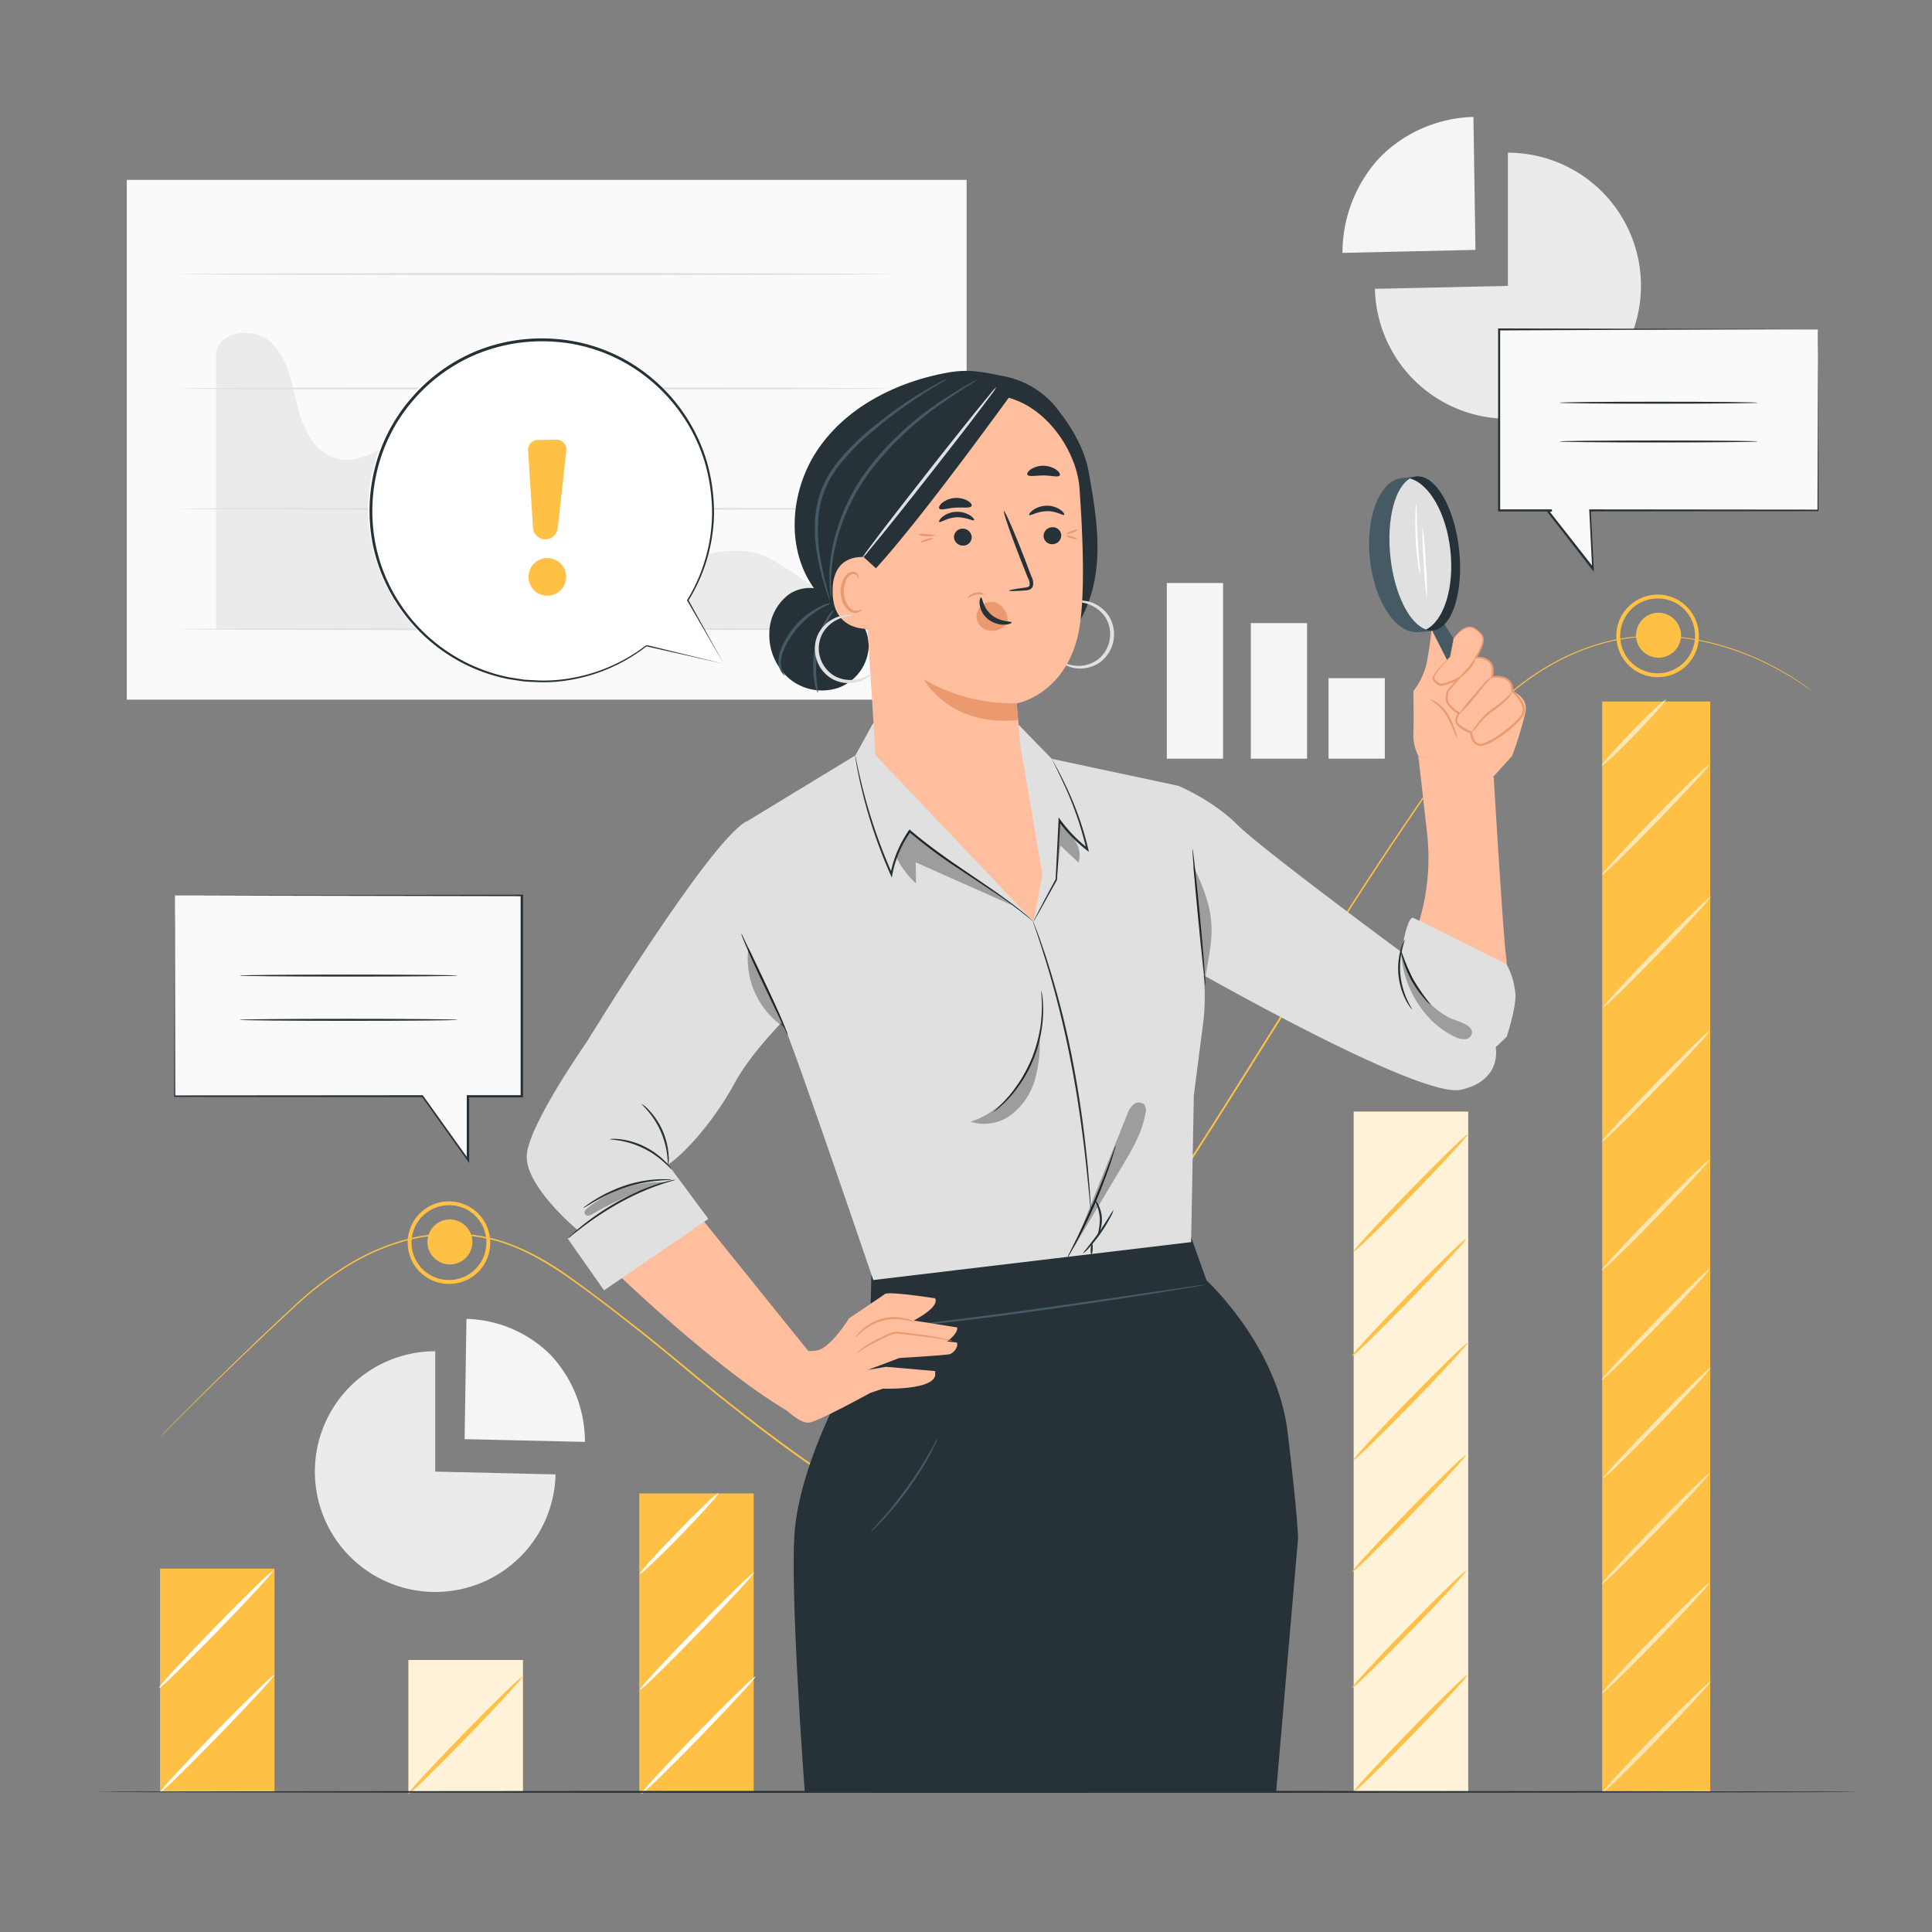 <svg xmlns="http://www.w3.org/2000/svg" viewBox="0 0 500 500"><rect x="0" y="0" width="500" height="500" fill="#808080" stroke="none"/><g id="freepik--background-complete--inject-64"><rect x="32.81" y="46.55" width="217.35" height="134.52" style="fill:#fafafa"></rect><path d="M197.69,143.81c-15.07-5.71-32.41,10.09-47.18,3.64C141.91,143.7,138,134,133.8,125.6s-11.47-17.22-20.8-16.25-17,11.88-26.11,9.25c-5.72-1.65-8.59-8-10-13.79s-2.43-12.19-6.8-16.25-13.47-3-14.16,3v71.32h170S202.9,145.79,197.69,143.81Z" style="fill:#ebebeb"></path><path d="M230.42,162.83c0,.15-41.2.28-92,.28s-92-.13-92-.28,41.19-.28,92-.28S230.42,162.68,230.42,162.83Z" style="fill:#e0e0e0"></path><path d="M230.42,131.68c0,.15-41.2.28-92,.28s-92-.13-92-.28,41.19-.28,92-.28S230.42,131.53,230.42,131.68Z" style="fill:#e0e0e0"></path><path d="M230.42,100.53c0,.15-41.2.28-92,.28s-92-.13-92-.28,41.19-.28,92-.28S230.42,100.38,230.42,100.53Z" style="fill:#e0e0e0"></path><path d="M230.42,70.93c0,.15-41.2.27-92,.27s-92-.12-92-.27,41.19-.28,92-.28S230.42,70.77,230.42,70.93Z" style="fill:#e0e0e0"></path><path d="M390.24,74V39.52a34.43,34.43,0,1,1-34.41,35.23Z" style="fill:#ebebeb"></path><path d="M381.85,64.67l-34.42.78a36.33,36.33,0,0,1,9.75-24.79,35.39,35.39,0,0,1,24.14-10.4Z" style="fill:#f5f5f5"></path><path d="M112.64,380.85V349.7a31.15,31.15,0,1,0,31.14,31.87Z" style="fill:#ebebeb"></path><path d="M120.24,372.45l31.14.71a32.84,32.84,0,0,0-8.82-22.43,32,32,0,0,0-21.84-9.41Z" style="fill:#f5f5f5"></path><rect x="301.97" y="150.88" width="14.56" height="45.47" style="fill:#f5f5f5"></rect><rect x="323.71" y="161.26" width="14.56" height="35.09" style="fill:#f5f5f5"></rect><rect x="343.83" y="175.51" width="14.56" height="20.84" style="fill:#f5f5f5"></rect></g><g id="freepik--Chart--inject-64"><rect x="41.43" y="405.96" width="29.61" height="57.77" style="fill:#FEC146"></rect><rect x="105.71" y="429.6" width="29.61" height="34.14" style="fill:#FEC146"></rect><g style="opacity:0.79"><rect x="105.71" y="429.6" width="29.61" height="34.14" style="fill:#fff"></rect></g><polygon points="195.05 463.74 165.44 463.94 165.44 386.49 195.05 386.49 195.05 463.74" style="fill:#FEC146"></polygon><rect x="227.97" y="422.95" width="29.61" height="40.79" style="fill:#FEC146"></rect><g style="opacity:0.79"><rect x="227.97" y="422.95" width="29.61" height="40.79" style="fill:#fff"></rect></g><rect x="289.45" y="386.48" width="29.61" height="77.25" style="fill:#FEC146"></rect><rect x="350.35" y="287.7" width="29.61" height="176.04" style="fill:#FEC146"></rect><g style="opacity:0.79"><rect x="350.35" y="287.7" width="29.61" height="176.04" style="fill:#fff"></rect></g><path d="M71,433.47c.23.23-6.18,7.21-14.32,15.57s-14.93,15-15.16,14.72,6.18-7.21,14.32-15.58S70.8,433.23,71,433.47Z" style="fill:#fff"></path><path d="M135.12,434c.23.24-6.18,7.22-14.32,15.58s-14.94,15-15.17,14.72,6.18-7.21,14.33-15.58S134.89,433.74,135.12,434Z" style="fill:#FEC146"></path><path d="M257.52,433.44c.23.24-6.18,7.21-14.32,15.58S228.26,464,228,463.74s6.18-7.22,14.33-15.58S257.29,433.2,257.52,433.44Z" style="fill:#FEC146"></path><path d="M70.63,406.56c.23.23-6.18,7.21-14.32,15.57s-14.93,15-15.16,14.72,6.18-7.21,14.32-15.58S70.4,406.32,70.63,406.56Z" style="fill:#fff"></path><path d="M195.5,433.9c.23.24-6.18,7.22-14.32,15.58s-14.94,15-15.17,14.72,6.18-7.21,14.33-15.58S195.27,433.67,195.5,433.9Z" style="fill:#fff"></path><path d="M195.1,407c.23.24-6.18,7.22-14.32,15.58s-14.94,15-15.17,14.72,6.18-7.21,14.33-15.58S194.87,406.76,195.1,407Z" style="fill:#fff"></path><path d="M185.87,386.48c.24.24-4.11,5.09-9.71,10.84s-10.32,10.22-10.55,10,4.12-5.09,9.72-10.84S185.64,386.25,185.87,386.48Z" style="fill:#fff"></path><path d="M379.8,433.44c.23.24-6.19,7.21-14.33,15.58s-14.93,15-15.16,14.72,6.18-7.22,14.33-15.58S379.57,433.2,379.8,433.44Z" style="fill:#FEC146"></path><path d="M379.4,406.53c.23.24-6.18,7.21-14.33,15.58s-14.93,14.95-15.16,14.72,6.18-7.22,14.33-15.58S379.17,406.29,379.4,406.53Z" style="fill:#FEC146"></path><path d="M379.4,376.54c.23.24-6.18,7.21-14.33,15.58s-14.93,14.95-15.16,14.72,6.18-7.21,14.33-15.58S379.17,376.3,379.4,376.54Z" style="fill:#FEC146"></path><path d="M319.78,433.44c.23.24-6.18,7.21-14.32,15.58s-14.94,15-15.17,14.72,6.18-7.22,14.33-15.58S319.55,433.2,319.78,433.44Z" style="fill:#fff"></path><path d="M319.38,406.53c.23.24-6.18,7.21-14.32,15.58s-14.94,14.95-15.17,14.72,6.18-7.22,14.33-15.58S319.15,406.29,319.38,406.53Z" style="fill:#fff"></path><path d="M310,386.22c.23.24-4.08,5-9.62,10.74s-10.22,10.11-10.45,9.88,4.08-5,9.62-10.74S309.72,386,310,386.22Z" style="fill:#fff"></path><path d="M379.8,347.54c.23.24-6.19,7.21-14.33,15.58s-14.93,14.95-15.16,14.71,6.18-7.21,14.33-15.57S379.57,347.3,379.8,347.54Z" style="fill:#FEC146"></path><path d="M379.8,293.61c.23.24-6.19,7.21-14.33,15.58s-14.93,14.95-15.16,14.71,6.18-7.21,14.33-15.57S379.57,293.37,379.8,293.61Z" style="fill:#FEC146"></path><path d="M379.4,320.63c.23.24-6.18,7.21-14.33,15.58s-14.93,15-15.16,14.71,6.18-7.21,14.33-15.57S379.17,320.39,379.4,320.63Z" style="fill:#FEC146"></path><rect x="414.64" y="181.55" width="27.98" height="282.19" style="fill:#FEC146"></rect><g style="opacity:0.6"><path d="M442.75,435.11c.22.22-5.84,6.81-13.53,14.72S415.11,464,414.89,463.74s5.84-6.82,13.53-14.72S442.53,434.88,442.75,435.11Z" style="fill:#fff"></path></g><g style="opacity:0.6"><path d="M442.37,409.68c.22.22-5.84,6.81-13.53,14.72s-14.11,14.13-14.33,13.91,5.84-6.82,13.54-14.72S442.16,409.45,442.37,409.68Z" style="fill:#fff"></path></g><g style="opacity:0.6"><path d="M442.37,381.34c.22.23-5.84,6.82-13.53,14.72S414.73,410.19,414.51,410s5.84-6.82,13.54-14.72S442.16,381.12,442.37,381.34Z" style="fill:#fff"></path></g><g style="opacity:0.6"><path d="M442.75,353.93c.22.23-5.84,6.82-13.53,14.72s-14.11,14.14-14.33,13.91,5.84-6.81,13.53-14.72S442.53,353.71,442.75,353.93Z" style="fill:#fff"></path></g><g style="opacity:0.6"><path d="M442.37,328.5c.22.23-5.84,6.82-13.53,14.72s-14.11,14.14-14.33,13.91,5.84-6.81,13.54-14.72S442.16,328.28,442.37,328.5Z" style="fill:#fff"></path></g><g style="opacity:0.6"><path d="M442.37,300.17c.22.22-5.84,6.81-13.53,14.72s-14.11,14.13-14.33,13.9,5.84-6.81,13.54-14.72S442.16,299.94,442.37,300.17Z" style="fill:#fff"></path></g><g style="opacity:0.6"><path d="M442.37,266.9c.22.22-5.84,6.81-13.53,14.72s-14.11,14.13-14.33,13.91,5.84-6.82,13.54-14.72S442.16,266.68,442.37,266.9Z" style="fill:#fff"></path></g><g style="opacity:0.6"><path d="M442.75,232.07c.22.23-5.84,6.82-13.53,14.72s-14.11,14.14-14.33,13.91,5.84-6.81,13.53-14.72S442.53,231.85,442.75,232.07Z" style="fill:#fff"></path></g><g style="opacity:0.6"><path d="M442.38,197.87c.21.22-5.85,6.81-13.54,14.72s-14.11,14.13-14.33,13.91,5.84-6.82,13.54-14.72S442.16,197.64,442.38,197.87Z" style="fill:#fff"></path></g><g style="opacity:0.6"><path d="M431.17,181c.22.22-3.33,4.24-7.93,9s-8.51,8.38-8.73,8.16,3.34-4.24,7.94-9S431,180.81,431.17,181Z" style="fill:#fff"></path></g><path d="M469.33,179.12l-1.25-.87-1.52-1.07-2.16-1.4a75.25,75.25,0,0,0-15.31-7.4,67.66,67.66,0,0,0-11.93-3,55.66,55.66,0,0,0-14.58-.33c-10.44,1.12-21.9,6.05-31.89,14.73A96.63,96.63,0,0,0,376.62,195c-4.25,5.84-8.48,12.06-12.86,18.5-8.74,12.9-17.71,26.92-27,41.75s-19,30.48-29.32,46.5c-5.19,8-10.52,16.1-16.09,24.22-2.79,4.05-5.43,8.24-8.14,12.44s-5.45,8.4-8.28,12.59a250,250,0,0,1-18,24,86.3,86.3,0,0,1-10.42,10.35,34.51,34.51,0,0,1-6,4.09,15.66,15.66,0,0,1-6.94,2,18.71,18.71,0,0,1-6.89-2c-2.17-1-4.23-2.13-6.26-3.3-4-2.37-7.91-4.95-11.68-7.57-7.52-5.27-14.64-10.74-21.49-16.21q-5.15-4.1-10.06-8.2c-3.27-2.74-6.52-5.42-9.75-8-6.48-5.19-12.84-10.14-19.17-14.66s-12.85-8.39-19.81-10.35a45,45,0,0,0-20.51-.73,56.59,56.59,0,0,0-17.41,6.95,84.87,84.87,0,0,0-13.42,10.09c-7.76,7.12-14.3,13.39-19.61,18.55s-9.38,9.24-12.13,12l-3.13,3.15-1.07,1.07s.34-.39,1-1.11,1.74-1.79,3.09-3.18c2.73-2.79,6.78-6.88,12.07-12.07s11.81-11.49,19.55-18.63a85.57,85.57,0,0,1,13.45-10.16,57,57,0,0,1,17.51-7,45.34,45.34,0,0,1,20.69.7c7,2,13.66,5.8,19.95,10.38s12.72,9.48,19.2,14.66c3.24,2.59,6.5,5.27,9.77,8s6.63,5.46,10.06,8.19c6.85,5.45,14,10.92,21.48,16.17,3.76,2.61,7.61,5.19,11.65,7.54,2,1.17,4.07,2.31,6.21,3.28a18.38,18.38,0,0,0,6.68,1.94,15.22,15.22,0,0,0,6.7-2,35.1,35.1,0,0,0,5.94-4,85.94,85.94,0,0,0,10.35-10.29,254,254,0,0,0,18-23.91c2.83-4.18,5.57-8.39,8.27-12.59s5.35-8.38,8.15-12.44c5.57-8.12,10.9-16.22,16.09-24.21,10.34-16,20-31.65,29.34-46.48s18.33-28.84,27.08-41.73c4.39-6.44,8.63-12.65,12.9-18.5a96.43,96.43,0,0,1,14.15-15.24c10.05-8.7,21.6-13.64,32.1-14.74a55.23,55.23,0,0,1,14.65.38,66.24,66.24,0,0,1,11.95,3,73.77,73.77,0,0,1,15.31,7.5l2.15,1.42,1.5,1.1C468.92,178.8,469.33,179.12,469.33,179.12Z" style="fill:#FEC146"></path><path d="M122.26,321.59a5.82,5.82,0,1,1-5.82-6A5.9,5.9,0,0,1,122.26,321.59Z" style="fill:#FEC146"></path><path d="M116.44,332.27a10.68,10.68,0,1,1,10.43-10.68A10.57,10.57,0,0,1,116.44,332.27Zm0-20.36a9.68,9.68,0,1,0,9.43,9.68A9.57,9.57,0,0,0,116.44,311.91Z" style="fill:#FEC146"></path><path d="M435.05,164.57a5.82,5.82,0,1,1-5.82-6A5.89,5.89,0,0,1,435.05,164.57Z" style="fill:#FEC146"></path><path d="M429.23,175.24a10.68,10.68,0,1,1,10.44-10.67A10.57,10.57,0,0,1,429.23,175.24Zm0-20.35a9.68,9.68,0,1,0,9.44,9.68A9.57,9.57,0,0,0,429.23,154.89Z" style="fill:#FEC146"></path></g><g id="freepik--speech-bubbles--inject-64"><polygon points="45.28 231.73 45.28 283.69 109.41 283.69 121.19 300.2 121.19 283.69 135.13 283.69 135.13 231.73 45.28 231.73" style="fill:#fafafa"></polygon><path d="M45.28,231.73h.41l1.24,0,4.86,0,18.41-.06,64.93-.12h.23v.24c0,15.92,0,33.47,0,52V284h-14.2l.26-.26V301l-.47-.66L109.2,283.84l.21.1-64.13-.06h-.2v-.19c.05-16,.08-29,.11-38.05,0-4.48,0-8,.05-10.33,0-1.17,0-2.06,0-2.68s0-.9,0-.9,0,.33,0,.94,0,1.53,0,2.71c0,2.39,0,5.88,0,10.38,0,9,.06,21.94.1,37.93l-.19-.2,64.13-.05h.12l.08.1,11.79,16.51-.47.15V283.43h14.2l-.26.26c0-18.49,0-36,0-52l.24.24-64.78-.12-18.46-.06-4.9,0-1.27,0Z" style="fill:#263238"></path><path d="M118.48,252.48c0,.14-12.66.26-28.28.26s-28.28-.12-28.28-.26,12.66-.26,28.28-.26S118.48,252.33,118.48,252.48Z" style="fill:#263238"></path><path d="M118.48,263.93c0,.14-12.66.26-28.28.26s-28.28-.12-28.28-.26,12.66-.26,28.28-.26S118.48,263.79,118.48,263.93Z" style="fill:#263238"></path><polygon points="470.48 85.28 387.99 85.28 387.99 132.08 401.63 132.08 400.61 132.27 412.29 147.16 411.53 132.08 470.48 132.08 470.48 85.28" style="fill:#fafafa"></polygon><path d="M470.48,85.27s0,.27,0,.81,0,1.37,0,2.42c0,2.15,0,5.28.05,9.31,0,8.13.06,19.85.1,34.27v.2h-.19l-59,.06.25-.27c.24,4.78.5,9.88.77,15.08l0,.81-.5-.64L400.4,132.43l-.26-.34.42-.08,1-.18.05.51h-13.9v-.26c0-16.66,0-32.46,0-46.81V85H388l59.62.12,16.89.06,4.46,0h1.52l-.41,0h-1.16l-4.51,0-16.95.06L388,85.51l.24-.24c0,14.35,0,30.15,0,46.81l-.26-.26h13.64l.05.52-1,.19.16-.42c4,5.1,7.94,10.12,11.68,14.89l-.46.17c-.26-5.19-.51-10.29-.75-15.07l0-.27h.27l59,.06-.2.19c.05-14.37.08-26.05.11-34.15,0-4.05,0-7.2.05-9.36,0-1.06,0-1.88,0-2.45S470.48,85.27,470.48,85.27Z" style="fill:#263238"></path><path d="M403.52,104.22c0-.14,11.51-.26,25.71-.26s25.72.12,25.72.26-11.51.26-25.72.26S403.52,104.37,403.52,104.22Z" style="fill:#263238"></path><path d="M403.52,114.25c0-.14,11.51-.26,25.71-.26s25.72.12,25.72.26-11.51.26-25.72.26S403.52,114.4,403.52,114.25Z" style="fill:#263238"></path><path d="M177.93,155.29a44.64,44.64,0,1,0-10.62,11.83l20,4.72h0Z" style="fill:#fff"></path><path d="M167.61,167l-.41,0a44.08,44.08,0,0,1-21.11,8.76,39.54,39.54,0,0,1-6.94.33c-1.19-.08-2.4-.11-3.63-.21l-3.69-.58a44.17,44.17,0,0,1-27.29-17.61,43.44,43.44,0,0,1-7.36-16.88,44.63,44.63,0,0,1,.53-19.42,43.13,43.13,0,0,1,9.36-17.95,44,44,0,0,1,16.82-12,44.61,44.61,0,0,1,19.56-3,43,43,0,0,1,18,5.28,44.44,44.44,0,0,1,20.83,25.5,47.58,47.58,0,0,1,2,14.24,43.85,43.85,0,0,1-6.43,21.81l-.05.09.05.09,9.54,16.46-9.19-16.55a44.06,44.06,0,0,0,6.58-21.89A47.82,47.82,0,0,0,182.79,119a45,45,0,0,0-21-25.91,43.78,43.78,0,0,0-18.25-5.39,45.19,45.19,0,0,0-19.88,3,44.58,44.58,0,0,0-17.09,12.2A43.8,43.8,0,0,0,97,121.17a45.32,45.32,0,0,0-.52,19.74A44.19,44.19,0,0,0,104,158a44.68,44.68,0,0,0,27.72,17.78l3.75.56c1.23.11,2.46.14,3.67.2a39.45,39.45,0,0,0,7-.36,44.16,44.16,0,0,0,21.17-8.91l20,4.53Z" style="fill:#263238"></path><path d="M136.67,116.58l1.26,20a3.25,3.25,0,0,0,3,3h0a3.25,3.25,0,0,0,3.41-2.88l2.22-20.09a2.54,2.54,0,0,0-2.56-2.82l-4.88.07A2.54,2.54,0,0,0,136.67,116.58Z" style="fill:#FEC146"></path><path d="M146.27,150.84a4.87,4.87,0,1,1-3.09-6.17A4.86,4.86,0,0,1,146.27,150.84Z" style="fill:#FEC146"></path></g><g id="freepik--Character--inject-64"><path d="M308.24,320.14l4,11.2s18.31,16.81,21,39.32,2.7,27.42,2.7,27.42l-5.67,65.66h-122s-4-53.08-2.55-68.09,10.22-32,10.22-32l9.3-22.51.28-11.33Z" style="fill:#263238"></path><path d="M312,332.49a7.41,7.41,0,0,1-.86.18l-2.47.44-9.09,1.49c-7.69,1.23-18.31,2.86-30.07,4.51s-22.44,3-30.19,3.73c-3.87.4-7,.66-9.18.81l-2.5.16a5.2,5.2,0,0,1-.87,0,5.08,5.08,0,0,1,.86-.13l2.49-.25c2.17-.22,5.3-.53,9.16-1,7.74-.86,18.4-2.24,30.16-3.88s22.38-3.22,30.08-4.35l9.12-1.33,2.48-.34A5.16,5.16,0,0,1,312,332.49Z" style="fill:#455a64"></path><path d="M242.73,372.22a5.56,5.56,0,0,1-.45,1.09c-.31.7-.81,1.68-1.45,2.88a82.05,82.05,0,0,1-5.64,9,85,85,0,0,1-6.74,8.23c-.93,1-1.71,1.77-2.27,2.29a5.59,5.59,0,0,1-.89.78,4.7,4.7,0,0,1,.75-.92l2.13-2.4c1.79-2,4.18-4.93,6.6-8.29s4.38-6.55,5.74-8.9l1.59-2.79A5.4,5.4,0,0,1,242.73,372.22Z" style="fill:#455a64"></path><path d="M386.57,201.14s2.5,42.06,3.25,46.82-3.25,10.77-3.25,10.77-9.26,1-15.52-10.52l-4-9a57.32,57.32,0,0,0,2.25-23.79c-1.5-13.52-2.25-19.78-2.25-19.78Z" style="fill:#ffbe9d"></path><path d="M375.34,142.51c1.09,10.15,1,18.93-4,20.73-.42.15-3.78.28-4.22.33-5.76.62-11.39-7.8-12.58-18.8s2.51-20.43,8.27-21.06c.54,0,3.61-.49,4.14-.4C372.06,124.23,374.26,132.54,375.34,142.51Z" style="fill:#455a64"></path><path d="M391.33,178.85s4.22,1.41,3.45,5.48a93.41,93.41,0,0,1-3.45,11.3l-5.25,5.81-19-5.81a11.69,11.69,0,0,1-1.3-5.69c.13-3.19,0-11.09,0-11.09a18.77,18.77,0,0,0,3.45-7.26c.64-3.29,1.1-7.12,1.23-8.29a.36.36,0,0,1,.42-.31,4.94,4.94,0,0,1,3.7,3.38c1,3.19.77,4.08.77,4.08Z" style="fill:#ffbe9d"></path><polygon points="376.19 165.29 373.47 160.94 370.61 163.14 375.91 173.61 377.35 169.22 376.19 165.29" style="fill:#455a64"></polygon><path d="M376.19,165.29s3-4.5,5.75-2.36,2.12,3.42,0,7.36c0,0,5.42-.75,4.14,5,0,0,5.38-1.06,5.25,3.56,0,0,4.43,3.67,2.52,6.44s-9.25,8.08-11.28,7.44-2.26-3.4-2.26-3.4-2.42-.85-3.16-2,.21-3,.21-3-2.13-1.84-2.66-2.35,0-3.18,0-3.18l2.87-3.3s-4.14,2.23-5.1,1.6-2-1.17-1.17-2.56a43.88,43.88,0,0,1,4-4.58Z" style="fill:#ffbe9d"></path><path d="M380.77,189.61a13.93,13.93,0,0,1,1.26-1.83,16.56,16.56,0,0,1,3.68-4,38.68,38.68,0,0,0,4.22-3.25,20.15,20.15,0,0,0,1.4-1.7,4.06,4.06,0,0,1-1.13,2,26.46,26.46,0,0,1-4.18,3.42,19.82,19.82,0,0,0-3.69,3.79A7.31,7.31,0,0,1,380.77,189.61Z" style="fill:#eb996e"></path><path d="M377.35,185.14a42,42,0,0,1,4.07-5.2c1.18-1.37,2.18-2.69,3.07-3.52a4,4,0,0,1,1.59-1.13c.05.06-.54.5-1.32,1.39s-1.75,2.21-2.95,3.6A40.58,40.58,0,0,1,377.35,185.14Z" style="fill:#eb996e"></path><path d="M377.57,175.5a20,20,0,0,1,2.31-2.63,30.76,30.76,0,0,0,2-2.82,5.21,5.21,0,0,1-1.59,3.16A8.6,8.6,0,0,1,377.57,175.5Z" style="fill:#eb996e"></path><path d="M369.93,181a3.85,3.85,0,0,1,1.77.73,10.19,10.19,0,0,1,3.17,3.37,19.12,19.12,0,0,1,1.8,4.24,6.35,6.35,0,0,1,.43,1.85,7,7,0,0,1-.77-1.73,28.69,28.69,0,0,0-1.91-4.09,11.82,11.82,0,0,0-2.93-3.34C370.57,181.3,369.89,181,369.93,181Z" style="fill:#eb996e"></path><ellipse cx="368.71" cy="143.26" rx="8.95" ry="20.04" transform="translate(-13.27 40.5) rotate(-6.18)" style="fill:#263238"></ellipse><path d="M369.06,162.92c4.6-2.3,7.35-10.77,6.3-20.46s-5.5-17.29-10.46-18.62c-3.9,2.22-6.12,10.63-5.07,20.33S364.8,161.51,369.06,162.92Z" style="fill:#e0e0e0"></path><path d="M369.27,155a87.3,87.3,0,0,1-.82-9.43,88.74,88.74,0,0,1-.31-9.46,82.82,82.82,0,0,1,.83,9.43A87,87,0,0,1,369.27,155Z" style="fill:#fff"></path><path d="M367.55,148.64A12,12,0,0,1,367,146c-.23-1.64-.47-3.9-.61-6.42s-.14-4.79-.09-6.44a12,12,0,0,1,.22-2.66,15.28,15.28,0,0,1,.15,2.66c0,1.65.1,3.91.24,6.42s.32,4.76.46,6.4A16.34,16.34,0,0,1,367.55,148.64Z" style="fill:#fff"></path><path d="M376.19,165.27a1.25,1.25,0,0,1,0,.32l-.14.91-.59,3.47v0l0,0c-.58.6-1.23,1.3-1.94,2.08a18.37,18.37,0,0,0-2.11,2.68,1.31,1.31,0,0,0-.17.81,1.24,1.24,0,0,0,.48.7,9,9,0,0,0,.82.57,1.23,1.23,0,0,0,.88.1,17,17,0,0,0,4.11-1.67l1-.5-.72.82-2.86,3.31.05-.07A4,4,0,0,0,375,182a8.9,8.9,0,0,0,2.68,2.31l.22.14-.15.22c-.61.86-1,2.17,0,2.88a11.6,11.6,0,0,0,3.12,1.77l-.35.23v-.08h0c.07.07-.16-.17.17.21.68-.39.19-.16.34-.22h0v.12l0,.25a3.86,3.86,0,0,0,.09.51,4.48,4.48,0,0,0,.35,1,2.52,2.52,0,0,0,.63.78,1.52,1.52,0,0,0,.84.4,5.08,5.08,0,0,0,2-.58,18.22,18.22,0,0,0,2-1.1,33.36,33.36,0,0,0,3.45-2.5,21.94,21.94,0,0,0,3-2.88,2.66,2.66,0,0,0,.69-1.71,4.19,4.19,0,0,0-.49-1.81,10.39,10.39,0,0,0-2.41-2.93l-.08-.08v-.12a3.86,3.86,0,0,0-.33-1.77,2.72,2.72,0,0,0-1.21-1.21,6,6,0,0,0-3.41-.36l-.31,0,.05-.32c.05-.34.12-.69.16-1a5.55,5.55,0,0,0,0-1,2.76,2.76,0,0,0-.71-1.73,4.12,4.12,0,0,0-3.35-1l-.36,0,.17-.31a30.23,30.23,0,0,0,1.51-3,4.11,4.11,0,0,0,.33-1.45,2.34,2.34,0,0,0-.39-1.3,5.93,5.93,0,0,0-1.87-1.72,2.51,2.51,0,0,0-2.06,0,6.79,6.79,0,0,0-2.4,1.8c-.24.25-.4.46-.52.6s-.17.21-.18.2a1.12,1.12,0,0,1,.14-.23,6.37,6.37,0,0,1,.48-.65,9.29,9.29,0,0,1,.9-.94,5.2,5.2,0,0,1,1.5-1,2.75,2.75,0,0,1,2.25,0l.55.34.51.41a5,5,0,0,1,1,1,2.56,2.56,0,0,1,.46,1.47,4.43,4.43,0,0,1-.33,1.58,28.68,28.68,0,0,1-1.5,3.06l-.19-.28a5.67,5.67,0,0,1,1.92.12,3.5,3.5,0,0,1,1.79,1,3.2,3.2,0,0,1,.84,2,6.6,6.6,0,0,1,0,1.09c0,.36-.11.72-.17,1.09l-.26-.27a6.36,6.36,0,0,1,3.71.38,3.22,3.22,0,0,1,1.43,1.42,4.31,4.31,0,0,1,.39,2l-.09-.2a10.74,10.74,0,0,1,2.54,3.08,4.32,4.32,0,0,1,.55,2,2.9,2.9,0,0,1-.21,1.09,4.31,4.31,0,0,1-.58.93,21.35,21.35,0,0,1-3,3,32.49,32.49,0,0,1-3.51,2.55,18.89,18.89,0,0,1-2,1.12,5.27,5.27,0,0,1-2.28.62A2.57,2.57,0,0,1,381,191.6a4.93,4.93,0,0,1-.4-1.09,5.48,5.48,0,0,1-.1-.56l0-.29v-.18h0c.15-.07-.33.17.34-.22.33.37.1.13.17.21V190l-.35-.14A12.37,12.37,0,0,1,377.4,188a2.35,2.35,0,0,1-.6-.81,1.92,1.92,0,0,1-.13-1,3.83,3.83,0,0,1,.71-1.74l.07.36a9.24,9.24,0,0,1-2.83-2.48,3.23,3.23,0,0,1-.44-1.82,5.76,5.76,0,0,1,.31-1.76v0l0,0,2.89-3.28.25.32a16.46,16.46,0,0,1-4.25,1.67,1.56,1.56,0,0,1-1.15-.16c-.28-.2-.57-.38-.84-.61a1.54,1.54,0,0,1-.59-.91,1.62,1.62,0,0,1,.21-1,18.69,18.69,0,0,1,2.2-2.71c.72-.78,1.39-1.46,2-2l0,0c.3-1.47.53-2.63.7-3.46l.2-.89A1.1,1.1,0,0,1,376.19,165.27Z" style="fill:#eb996e"></path><path d="M210.28,351l-37.77-46.89s-20.08,16.91-20.61,17.44,31.41,31.61,51.93,43.64l6.45-4.27Z" style="fill:#ffbe9d"></path><path d="M242,336s-11.92-1.88-13-1.1-9.26,6.28-9.26,6.28a42.9,42.9,0,0,1-3.61,4.86s-2.66,3.14-4.7,3.45a9,9,0,0,1-3.3,0l-5.33,14.75s4.08,4.24,6.59,3.92,15.84-7.68,15.84-7.68l3.3-1.1s12.86.47,13.49-3.45v-1.1l-12.71-1.1-4.7.79,8.16-3.07s11.92-.7,13-1,2.35-2,1.88-3l-2.51-.31s2.71-1.87,2.61-3.6l-11.28-1.79S243.26,338.34,242,336Z" style="fill:#ffbe9d"></path><path d="M246.44,347a4.61,4.61,0,0,1-1-.14c-.65-.12-1.61-.28-2.79-.45-2.37-.35-5.65-.77-9.28-1.17a10.51,10.51,0,0,0-1.31-.11,4,4,0,0,0-1.21.21c-.77.31-1.54.67-2.25,1-1.43.67-2.7,1.32-3.74,1.91a25.77,25.77,0,0,0-2.38,1.5,6.41,6.41,0,0,1-.86.59,2.81,2.81,0,0,1,.73-.75,18.73,18.73,0,0,1,2.32-1.66c1-.63,2.29-1.32,3.72-2,.72-.35,1.45-.7,2.29-1a4.42,4.42,0,0,1,1.36-.25,12.23,12.23,0,0,1,1.39.11c3.64.41,6.92.88,9.28,1.33,1.18.22,2.13.43,2.78.61A3.45,3.45,0,0,1,246.44,347Z" style="fill:#eb996e"></path><path d="M236.8,342.25c0,.08-.92-.31-2.43-.6a13.19,13.19,0,0,0-11.17,2.89c-1.17,1-1.76,1.76-1.83,1.7a6.46,6.46,0,0,1,1.59-2,12.38,12.38,0,0,1,11.49-3A6.3,6.3,0,0,1,236.8,342.25Z" style="fill:#eb996e"></path><path d="M389.91,249.59a19.54,19.54,0,0,1,2.3,8c0,3.91-2.29,10.75-2.29,10.75l-2.85,2.69s1.87,8.55-9,11-71.46-32.41-71.46-32.41L305,203.38s8.8,3.67,15.15,10,42.53,33,42.53,33,1.47-9.44,3.09-8.82S389.91,249.59,389.91,249.59Z" style="fill:#e0e0e0"></path><path d="M305,203.38l-32.81-7-8.54-8.78-37.73-.36-4.55,8.26-28.27,17.19s7.12,47.09,9.72,52.58,23.18,66,23.18,66l82.26-9.81.7-38,2.38-18.39a54.69,54.69,0,0,0,.24-11.86C310,236.07,305,203.38,305,203.38Z" style="fill:#e0e0e0"></path><path d="M183.32,315.45l-27,18.49-9.42-13.43,2.52-2.24s-13.91-11.5-13.07-19.61,15.5-29,15.5-29,31.43-51.44,41.17-57c1.36-.77,13.19,27.78,13.19,39S204,262.88,204,262.88s-9.51,9.23-14,17.63S177.94,298,172.91,301.39Z" style="fill:#e0e0e0"></path><path d="M157.83,294.81s.26-.06.73-.08a14.33,14.33,0,0,1,2,.11,19.59,19.59,0,0,1,6.26,1.9,20.59,20.59,0,0,1,5.32,3.82,9.17,9.17,0,0,1,1.72,2.09c-.13.14-2.72-3.2-7.27-5.44a22.6,22.6,0,0,0-6.08-2C158.86,294.93,157.83,294.9,157.83,294.81Z" style="fill:#263238"></path><path d="M166.05,285.7a8,8,0,0,1,2,1.71,18.46,18.46,0,0,1,3.48,5.32,19,19,0,0,1,1.5,6.18,8,8,0,0,1-.11,2.63c-.08,0-.06-1-.25-2.6a22.32,22.32,0,0,0-1.62-6,21.53,21.53,0,0,0-3.28-5.29C166.75,286.43,166,285.77,166.05,285.7Z" style="fill:#263238"></path><path d="M269.5,256.42a7,7,0,0,1,.25,1.37,14.79,14.79,0,0,1,.16,1.61,20.75,20.75,0,0,1,.06,2.15,24.21,24.21,0,0,1-.12,2.61c-.05.94-.23,1.93-.39,3a34.23,34.23,0,0,1-5,12.71c-.6.87-1.15,1.71-1.75,2.44a25.77,25.77,0,0,1-1.7,2,20,20,0,0,1-1.52,1.53,12.56,12.56,0,0,1-1.22,1.07,6.92,6.92,0,0,1-1.11.83c-.07-.09,1.49-1.3,3.58-3.67.52-.6,1.08-1.25,1.62-2s1.11-1.56,1.69-2.43a39.48,39.48,0,0,0,3.08-6,39.91,39.91,0,0,0,1.88-6.51c.17-1,.36-2,.43-2.93s.15-1.78.18-2.57C269.7,258.39,269.39,256.44,269.5,256.42Z" style="fill:#263238"></path><path d="M267.47,238.5a4,4,0,0,1-.64-.48c-.42-.32-1-.83-1.79-1.43-1.56-1.24-3.88-3-6.83-5s-6.51-4.38-10.46-7a126.9,126.9,0,0,1-12.5-9.32l.39,0c-.42.6-.85,1.26-1.25,1.94a28.6,28.6,0,0,0-3.45,9.12l-.15.79-.32-.73a127.51,127.51,0,0,1-7.39-21.81c-.67-2.79-1.13-5-1.39-6.59-.15-.77-.23-1.37-.29-1.78a4.14,4.14,0,0,1-.07-.62,2.55,2.55,0,0,1,.16.6c.09.45.21,1,.37,1.77.32,1.54.82,3.77,1.53,6.54a136.35,136.35,0,0,0,7.54,21.68l-.48,0a29,29,0,0,1,3.49-9.29c.41-.69.85-1.36,1.27-2l.17-.24.22.2A133.67,133.67,0,0,0,248,224.18c3.93,2.68,7.49,5.06,10.41,7.14s5.22,3.83,6.74,5.12c.78.62,1.34,1.16,1.73,1.51A5.67,5.67,0,0,1,267.47,238.5Z" style="fill:#263238"></path><path d="M272.15,196.41a1.78,1.78,0,0,1,.27.41c.17.28.42.69.71,1.24.61,1.08,1.45,2.68,2.43,4.72a80.72,80.72,0,0,1,6.09,17l.16.69-.56-.44a36.34,36.34,0,0,1-4.76-4.41,36.74,36.74,0,0,1-2.54-3.14l.47-.14c-.33,5.78-.62,11-.87,15.39v0l0,0c-1.81,3.24-3.3,5.91-4.37,7.84l-1.23,2.13a4.07,4.07,0,0,1-.46.73,3.83,3.83,0,0,1,.36-.78c.28-.56.66-1.29,1.13-2.2,1-1.94,2.46-4.64,4.21-7.91l0,.08c.22-4.33.48-9.61.76-15.39l0-.73.43.6a36.68,36.68,0,0,0,7.19,7.45l-.41.25a86.49,86.49,0,0,0-5.89-17c-.94-2-1.73-3.67-2.29-4.78-.25-.52-.46-.94-.63-1.28A2.36,2.36,0,0,1,272.15,196.41Z" style="fill:#263238"></path><path d="M312,255.19c-.15,0-1-7.92-1.95-17.71s-1.56-17.75-1.42-17.76,1,7.91,1.94,17.71S312.13,255.17,312,255.19Z" style="fill:#263238"></path><path d="M370.33,260.06a8.37,8.37,0,0,1-1.75-1.67,26.41,26.41,0,0,1-3.35-4.79,27.05,27.05,0,0,1-2.22-5.41,8.66,8.66,0,0,1-.46-2.38,59,59,0,0,0,3.14,7.54A57.67,57.67,0,0,0,370.33,260.06Z" style="fill:#263238"></path><path d="M365.42,261.21s-.2-.18-.49-.57a12.23,12.23,0,0,1-1.08-1.74,18.12,18.12,0,0,1-1.36-13.14,12.72,12.72,0,0,1,.69-1.92,2.36,2.36,0,0,1,.37-.66c.08,0-.32,1-.7,2.67a20.3,20.3,0,0,0-.41,6.56,20.53,20.53,0,0,0,1.74,6.33C364.89,260.28,365.49,261.15,365.42,261.21Z" style="fill:#263238"></path><path d="M191.84,241.59a5.64,5.64,0,0,1,.54,1l1.32,2.8,4.4,9.22c1.72,3.61,3.23,6.89,4.26,9.3.52,1.21.92,2.19,1.17,2.87a5.23,5.23,0,0,1,.36,1.09,4.4,4.4,0,0,1-.54-1l-1.33-2.8c-1.17-2.47-2.7-5.68-4.39-9.22s-3.24-6.89-4.26-9.3c-.52-1.21-.92-2.19-1.18-2.87A4.94,4.94,0,0,1,191.84,241.59Z" style="fill:#263238"></path><path d="M288.73,296.45a5.15,5.15,0,0,1-.29,1.22c-.22.77-.57,1.88-1,3.25-.92,2.72-2.3,6.45-4,10.47s-3.51,7.59-4.87,10.12c-.68,1.27-1.25,2.28-1.67,3a6,6,0,0,1-.68,1,5.73,5.73,0,0,1,.51-1.14c.4-.82.91-1.84,1.51-3.05,1.27-2.56,3-6.14,4.72-10.15s3.16-7.71,4.16-10.4c.47-1.27.86-2.33,1.18-3.18A6.38,6.38,0,0,1,288.73,296.45Z" style="fill:#263238"></path><path d="M288.15,313.21a6.59,6.59,0,0,1-.8,1.86,37.19,37.19,0,0,1-2.53,4.14,37.86,37.86,0,0,1-3.05,3.79,6.53,6.53,0,0,1-1.47,1.37c-.11-.1,1.93-2.38,4.09-5.46S288,313.14,288.15,313.21Z" style="fill:#263238"></path><path d="M282.3,313.21a4.46,4.46,0,0,1-.11-.77c-.06-.55-.13-1.29-.22-2.22-.18-1.93-.46-4.72-.82-8.16-.75-6.89-1.92-16.4-3.93-26.77A250.59,250.59,0,0,0,270.74,249c-.49-1.66-1-3.15-1.4-4.46s-.79-2.44-1.11-3.35-.53-1.59-.71-2.12a3.34,3.34,0,0,1-.21-.75,6.36,6.36,0,0,1,.31.72c.2.52.46,1.21.8,2.08s.75,2,1.19,3.33,1,2.78,1.48,4.44a222.69,222.69,0,0,1,6.64,26.27c2,10.4,3.13,19.93,3.79,26.83.31,3.45.54,6.25.65,8.19l.12,2.22A3.52,3.52,0,0,1,282.3,313.21Z" style="fill:#263238"></path><path d="M284,319.82a16.05,16.05,0,0,0,.63-4.71,15.36,15.36,0,0,0-1.29-4.58c.05,0,.44.37.87,1.16a8.79,8.79,0,0,1,.94,3.38,8.61,8.61,0,0,1-.46,3.48C284.38,319.4,284.05,319.85,284,319.82Z" style="fill:#263238"></path><path d="M282.45,324.65c-.15,0-.23-.65-.18-1.43s.2-1.42.34-1.41.23.65.18,1.44S282.59,324.66,282.45,324.65Z" style="fill:#263238"></path><path d="M174.81,305.31a6.83,6.83,0,0,1-1.2.4c-.78.23-1.89.58-3.26,1.06s-3,1.12-4.71,1.88-3.62,1.72-5.55,2.79a82.56,82.56,0,0,0-9.43,6.21c-1.15.88-2.07,1.6-2.7,2.11a5.6,5.6,0,0,1-1,.75,5.5,5.5,0,0,1,.89-.9c.59-.56,1.48-1.33,2.6-2.25a68.11,68.11,0,0,1,9.41-6.37c1.94-1.08,3.84-2,5.61-2.78a51,51,0,0,1,4.79-1.79,32.67,32.67,0,0,1,3.32-.9A5.42,5.42,0,0,1,174.81,305.31Z" style="fill:#263238"></path><path d="M173.76,305.34c0,.09-1.37,0-3.56.24a36.61,36.61,0,0,0-8.35,1.75,45.77,45.77,0,0,0-7.79,3.52c-1.91,1.09-3,1.85-3.09,1.78a3.35,3.35,0,0,1,.73-.62,25.89,25.89,0,0,1,2.17-1.47,37.1,37.1,0,0,1,7.82-3.7,31.94,31.94,0,0,1,8.49-1.63,22.07,22.07,0,0,1,2.62,0A3.16,3.16,0,0,1,173.76,305.34Z" style="fill:#263238"></path><g style="opacity:0.3"><path d="M193.72,245.17A21.38,21.38,0,0,0,203.1,266C200.74,260,196.66,251.34,193.72,245.17Z"></path></g><g style="opacity:0.3"><path d="M231.94,221.81a22.85,22.85,0,0,0,5.13,6.82l-.1-5.47,25,11.13L235.13,215c-1.47,2.47-1.72,4.32-3.19,6.79"></path></g><g style="opacity:0.3"><path d="M278.19,217.55c-1.07-1.68-4-5.23-4-5.23-.1,2.62-.33,6.21-.42,8.84l-.38,6.29c.39-2.19.68-6.42,1.07-8.62l4.66,4.42A6.58,6.58,0,0,0,278.19,217.55Z"></path></g><g style="opacity:0.3"><path d="M308.76,224,312,252.84C313.34,243.45,315.9,238.35,308.76,224Z"></path></g><g style="opacity:0.3"><path d="M380,265.58c-1.2-1-3.86-1.62-5.23-2.36-6.21-3.38-9.5-9.56-11.92-16.2l-.22-.74c.25,8.9,5.9,18.42,14,22.08a4.84,4.84,0,0,0,2.67.56,1.88,1.88,0,0,0,1.66-1.87A2.41,2.41,0,0,0,380,265.58Z"></path></g><g style="opacity:0.3"><path d="M251.19,290.31c10.28-3.41,15.24-13.09,17.88-21.55a34.31,34.31,0,0,1-1.31,10.87,17.39,17.39,0,0,1-6.13,8.92,11.68,11.68,0,0,1-10.44,1.76"></path></g><g style="opacity:0.3"><path d="M172.81,306A29.87,29.87,0,0,0,152,312.69c-.42.35-.88.85-.7,1.37a1,1,0,0,0,1,.54,2.91,2.91,0,0,0,1.14-.47,89.55,89.55,0,0,1,19.36-8.34"></path></g><g style="opacity:0.3"><path d="M296.17,285.89a2.1,2.1,0,0,0-2.83-.05,6.13,6.13,0,0,0-1.64,2.64l-12.21,30.31-1.87,4.49,12.8-21.46c2.55-4.28,5.15-8.68,6-13.59A2.87,2.87,0,0,0,296.17,285.89Z"></path></g><path d="M212.18,115.56c7.57-10.57,20.12-16.75,32.91-19.1,5.38-1,8.91-.27,14.27.82a23.15,23.15,0,0,1,13.73,7.87c4.07,5.06,7.59,10.8,8.71,17.2,1.15,6.58,2.3,13.2,2.23,19.87s-1.46,13.48-5,19.12l-16.72,4c-9.31.91-18.76,1.82-28,.28s-18.38-5.88-23.76-13.54C203.07,141.46,204.6,126.13,212.18,115.56Z" style="fill:#263238"></path><path d="M274.5,171.19s.3.4,1.07.82a8.22,8.22,0,0,0,3.55,1,9,9,0,0,0,5.31-1.43,9,9,0,0,0,2.48-12.24,9.06,9.06,0,0,0-4.32-3.38,8.21,8.21,0,0,0-3.65-.51c-.87.09-1.32.29-1.3.34s1.95-.35,4.68.83a8.77,8.77,0,0,1,3.81,3.23,8.32,8.32,0,0,1-2.23,11,8.74,8.74,0,0,1-4.77,1.49C276.17,172.27,274.58,171,274.5,171.19Z" style="fill:#e0e0e0"></path><path d="M199.11,163.67a12.67,12.67,0,0,1,5.11-9.88c3.18-2.16,7.81-2.26,10.73.24l2.86,3a10.91,10.91,0,0,1,7,10.6,12,12,0,0,1-7.67,10.31,13.26,13.26,0,0,1-12.79-2.24A14.84,14.84,0,0,1,199.11,163.67Z" style="fill:#263238"></path><path d="M203.19,174.85a5.78,5.78,0,0,1-1.13-3.3c0-2.18,1.4-5.11,3.39-7.85a23,23,0,0,1,6.42-5.86c1.92-1.19,3.25-1.67,3.2-1.8a9.3,9.3,0,0,0-3.49,1.29,20.65,20.65,0,0,0-9.27,10.2,9.16,9.16,0,0,0-.83,4,4.84,4.84,0,0,0,.92,2.64C202.82,174.72,203.16,174.89,203.19,174.85Z" style="fill:#455a64"></path><path d="M211.68,179.32c.28,0-1.2-5.07,0-11.21s4.41-10.28,4.17-10.41a9.09,9.09,0,0,0-2.07,2.65,23.55,23.55,0,0,0-3.06,15.73A9.25,9.25,0,0,0,211.68,179.32Z" style="fill:#455a64"></path><path d="M264.05,192.78c-.49-5.92-.94-10.77-.94-10.74s13.68-2.4,16.36-20.31c1.34-8.9.76-23.48-.1-35.39-.77-10.72-10.84-24.75-24.09-24l-5.93-.31-22,10.4a6.29,6.29,0,0,0-5.57,6.43l4.81,76.6,40.84,43,2.34-12.13Z" style="fill:#ffbe9d"></path><path d="M252.71,159.29a3.78,3.78,0,0,1,1.16-2.4,3.84,3.84,0,0,1,4.64-.57,5.16,5.16,0,0,1,2.26,4.71h0a4.68,4.68,0,0,1-3.22,2.16q-.32,0-.63.06a4.19,4.19,0,0,1-2.9-.94A3.77,3.77,0,0,1,252.71,159.29Z" style="fill:#eb996e"></path><path d="M274.65,138.49a2.3,2.3,0,0,1-2.19,2.34,2.19,2.19,0,0,1-2.38-2.05,2.28,2.28,0,0,1,2.18-2.33A2.19,2.19,0,0,1,274.65,138.49Z" style="fill:#263238"></path><path d="M275.41,133.23c-.28.3-2-1-4.5-.94s-4.27,1.28-4.54,1c-.13-.13.16-.67.94-1.25a6.3,6.3,0,0,1,3.63-1.16,6.11,6.11,0,0,1,3.58,1.12C275.28,132.56,275.55,133.1,275.41,133.23Z" style="fill:#263238"></path><path d="M261.14,152.85c0-.14,1.52-.42,4-.76.63-.07,1.23-.2,1.33-.63a3.09,3.09,0,0,0-.44-1.86l-1.9-4.79c-2.65-6.81-4.58-12.41-4.3-12.51s2.65,5.33,5.29,12.14l1.83,4.81a3.57,3.57,0,0,1,.35,2.47,1.56,1.56,0,0,1-1,.93,4,4,0,0,1-1.06.16C262.7,153,261.15,153,261.14,152.85Z" style="fill:#263238"></path><path d="M263.11,182a45.57,45.57,0,0,1-24-6.17s6.49,12.33,24.38,10.5Z" style="fill:#eb996e"></path><path d="M253.89,154.62c.41,0,.44,2.65,2.75,4.54s5.15,1.56,5.18,1.93c0,.17-.63.53-1.84.57a6.66,6.66,0,0,1-4.32-1.46,5.83,5.83,0,0,1-2.13-3.81C253.42,155.28,253.71,154.61,253.89,154.62Z" style="fill:#263238"></path><path d="M274.25,123.05c-.43.56-2.14,0-4.18,0s-3.78.41-4.18-.18c-.18-.28.09-.84.84-1.38a6.05,6.05,0,0,1,6.74.15C274.19,122.2,274.44,122.77,274.25,123.05Z" style="fill:#263238"></path><path d="M246.89,139a2.29,2.29,0,0,0,2.32,2.2,2.2,2.2,0,0,0,2.27-2.17,2.3,2.3,0,0,0-2.32-2.21A2.2,2.2,0,0,0,246.89,139Z" style="fill:#263238"></path><path d="M243.07,135.07c.3.29,2-1.08,4.44-1.19s4.33,1.05,4.58.73c.13-.14-.19-.66-1-1.2a6.24,6.24,0,0,0-3.69-.95,6,6,0,0,0-3.51,1.31C243.16,134.39,242.92,134.94,243.07,135.07Z" style="fill:#263238"></path><path d="M243.1,131.62c.46.54,2.13-.12,4.17-.24s3.79.2,4.16-.4c.17-.29-.13-.84-.91-1.34a6.06,6.06,0,0,0-6.72.52C243.11,130.77,242.9,131.36,243.1,131.62Z" style="fill:#263238"></path><path d="M228.2,148.93c0-1.33-1.58-4.46-2.89-4.65-3.52-.52-9.85-.18-9.83,8.74,0,12.2,12.27,9.65,12.29,9.3S228.26,153.53,228.2,148.93Z" style="fill:#ffbe9d"></path><path d="M223,157.6s-.21.15-.57.32a2.12,2.12,0,0,1-1.59,0c-1.29-.47-2.38-2.51-2.44-4.71a7.09,7.09,0,0,1,.59-3,2.43,2.43,0,0,1,1.59-1.63,1.08,1.08,0,0,1,1.26.58c.16.34.08.58.15.6s.26-.2.16-.71a1.32,1.32,0,0,0-.48-.76,1.59,1.59,0,0,0-1.18-.31,3,3,0,0,0-2.21,1.9,7.18,7.18,0,0,0-.73,3.4c.08,2.46,1.35,4.75,3.11,5.26a2.26,2.26,0,0,0,1.94-.33C223,157.9,223,157.62,223,157.6Z" style="fill:#eb996e"></path><path d="M223.4,144.07l3.29,3c12.51-13.61,36.52-47.21,35.18-45.21A38.89,38.89,0,0,0,242.7,101c-9.8,2.32-28.27,8.48-27.24,20.14S223.4,144.07,223.4,144.07Z" style="fill:#263238"></path><path d="M225.62,174.31s-.25.43-1,.95a8.39,8.39,0,0,1-3.41,1.4,9,9,0,0,1-5.44-.75,8.75,8.75,0,0,1-4.39-5.1,8.85,8.85,0,0,1,.36-6.72,9.09,9.09,0,0,1,3.86-3.91,8.44,8.44,0,0,1,3.56-1c.87,0,1.34.12,1.33.18s-2-.1-4.54,1.41a8.81,8.81,0,0,0-3.37,3.7,8.33,8.33,0,0,0,3.6,10.58,8.75,8.75,0,0,0,4.93.87C224.1,175.59,225.52,174.13,225.62,174.31Z" style="fill:#e0e0e0"></path><path d="M215.13,154.75a22.48,22.48,0,0,0-.06-2.83,43.45,43.45,0,0,1,.53-7.65,52.2,52.2,0,0,1,10.07-22.92,82.8,82.8,0,0,1,18.46-17.23c2.66-1.87,4.87-3.3,6.41-4.28a19.1,19.1,0,0,0,2.35-1.57,2.41,2.41,0,0,0-.67.3c-.43.22-1.06.54-1.85,1-1.59.89-3.86,2.25-6.58,4.06A78.27,78.27,0,0,0,225,120.85a50.57,50.57,0,0,0-10,23.34,37.81,37.81,0,0,0-.27,7.74c0,.92.18,1.62.23,2.1A3,3,0,0,0,215.13,154.75Z" style="fill:#455a64"></path><path d="M245.2,98a2.75,2.75,0,0,0-.69.28c-.45.2-1.09.53-1.91,1-1.64.86-4,2.18-6.78,4a104.12,104.12,0,0,0-9.43,6.86,60,60,0,0,0-10.14,10.09,27.89,27.89,0,0,0-3.66,6.51,25.66,25.66,0,0,0-1.56,6.77,40.2,40.2,0,0,0,.77,11.67c.66,3.26,1.42,5.84,2,7.61.28.89.5,1.57.67,2a3,3,0,0,0,.28.69,19.65,19.65,0,0,0-.63-2.81c-.45-1.79-1.12-4.39-1.7-7.63a41.82,41.82,0,0,1-.59-11.48,25.72,25.72,0,0,1,1.56-6.56,27.19,27.19,0,0,1,3.57-6.3,61.19,61.19,0,0,1,10-10,115.13,115.13,0,0,1,9.26-7c2.74-1.85,5-3.24,6.61-4.19A21.84,21.84,0,0,0,245.2,98Z" style="fill:#455a64"></path><path d="M223.18,144.39a10.26,10.26,0,0,0,1.49-1.64l3.82-4.65c3.19-3.95,7.56-9.44,12.34-15.54s9.08-11.64,12.16-15.69l3.61-4.81a11,11,0,0,0,1.23-1.84,11.78,11.78,0,0,0-1.49,1.63l-3.81,4.65c-3.2,4-7.57,9.45-12.35,15.55S231.1,133.7,228,137.74l-3.61,4.82A12.83,12.83,0,0,0,223.18,144.39Z" style="fill:#e0e0e0"></path><path d="M254.76,153.84a14,14,0,0,0-2.26.07,13.55,13.55,0,0,0-2.09.88c-.13-.07.57-1.09,2-1.39A2.48,2.48,0,0,1,254.76,153.84Z" style="fill:#eb996e"></path><path d="M242.07,138.51a4.09,4.09,0,0,1-2.3.28,4.18,4.18,0,0,1-2.24-.55,7.14,7.14,0,0,1,2.27,0A7.84,7.84,0,0,1,242.07,138.51Z" style="fill:#eb996e"></path><path d="M241.51,139.35c0,.15-.69.36-1.54.63s-1.55.5-1.62.36.56-.58,1.47-.86S241.5,139.21,241.51,139.35Z" style="fill:#eb996e"></path><path d="M278.84,137.12c.05.14-.53.48-1.3.76s-1.43.4-1.48.26.53-.47,1.3-.75S278.79,137,278.84,137.12Z" style="fill:#eb996e"></path><path d="M278.66,139.52c-.05.14-.69,0-1.43-.21s-1.31-.58-1.26-.71.69,0,1.43.21S278.7,139.39,278.66,139.52Z" style="fill:#eb996e"></path></g><g id="freepik--Table--inject-64"><path d="M481.08,463.74c0,.14-102.09.26-228,.26s-228-.12-228-.26,102.06-.26,228-.26S481.08,463.59,481.08,463.74Z" style="fill:#263238"></path></g></svg>